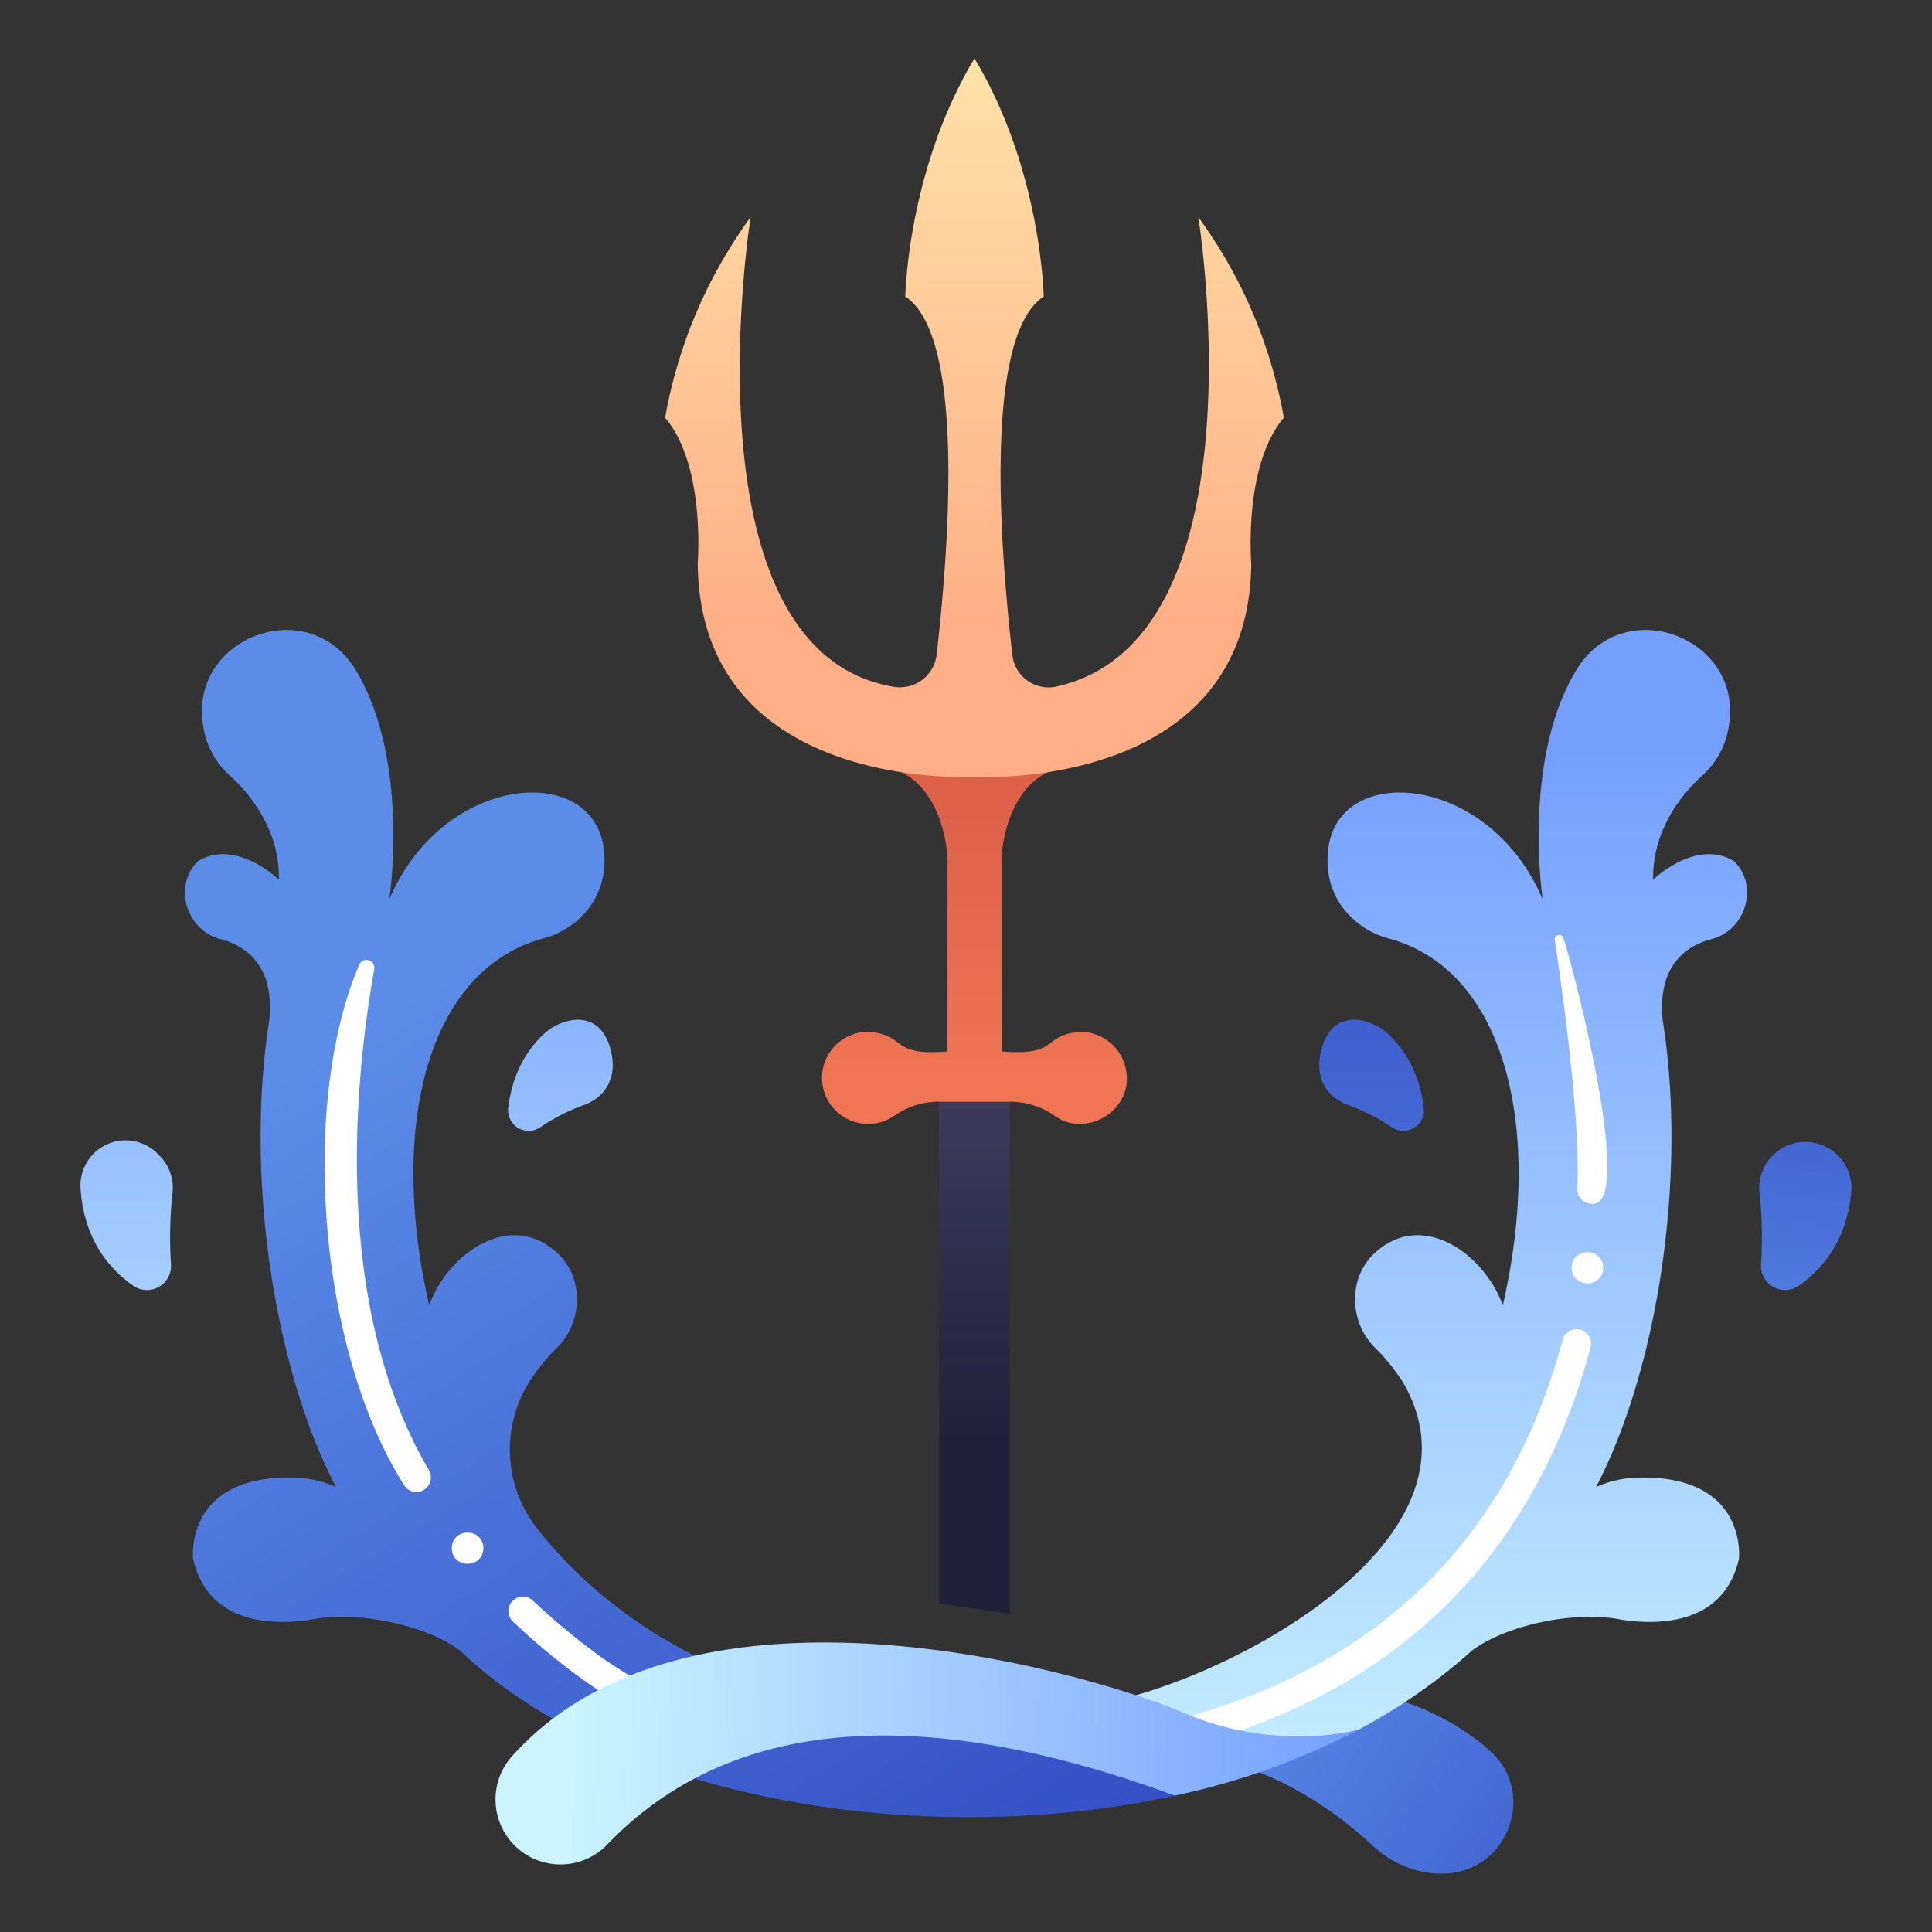 <svg id="icons" height="512" viewBox="0 0 500 500" width="512" xmlns="http://www.w3.org/2000/svg" xmlns:xlink="http://www.w3.org/1999/xlink"><rect x="0" y="0" width="500" height="500" fill="#333333" stroke="none"/><linearGradient id="linear-gradient" gradientUnits="userSpaceOnUse" x1="444.198" x2="313.051" y1="515.497" y2="428.593"><stop offset="0" stop-color="#334ec4"/><stop offset="1" stop-color="#5b8ce8"/></linearGradient><linearGradient id="linear-gradient-2" gradientUnits="userSpaceOnUse" x1="252.196" x2="252.196" y1="279.288" y2="373.982"><stop offset="0" stop-color="#3d3d5e"/><stop offset="1" stop-color="#20203a"/></linearGradient><linearGradient id="linear-gradient-3" gradientUnits="userSpaceOnUse" x1="252.205" x2="252.205" y1="279.587" y2="210.12"><stop offset="0" stop-color="#ef7554"/><stop offset="1" stop-color="#dd6049"/></linearGradient><linearGradient id="linear-gradient-4" gradientUnits="userSpaceOnUse" x1="252.196" x2="252.196" y1="20.874" y2="164.378"><stop offset="0" stop-color="#ffe0a6"/><stop offset="1" stop-color="#ffae85"/></linearGradient><linearGradient id="linear-gradient-5" gradientUnits="userSpaceOnUse" x1="145.034" x2="145.034" y1="206.048" y2="432.742"><stop offset="0" stop-color="#759fff"/><stop offset="1" stop-color="#cbf4ff"/></linearGradient><linearGradient id="linear-gradient-6" x1="32.779" x2="32.779" xlink:href="#linear-gradient-5" y1="206.381" y2="432.316"/><linearGradient id="linear-gradient-7" x1="368.531" x2="368.531" xlink:href="#linear-gradient-5" y1="193.502" y2="480.844"/><linearGradient id="linear-gradient-8" x1="233.198" x2="82.481" xlink:href="#linear-gradient" y1="517.62" y2="272.07"/><linearGradient id="linear-gradient-9" x1="354.966" x2="354.966" xlink:href="#linear-gradient" y1="196.66" y2="429.143"/><linearGradient id="linear-gradient-10" x1="474.522" x2="459.747" xlink:href="#linear-gradient" y1="244.67" y2="371.561"/><linearGradient id="linear-gradient-11" x1="353.021" x2="147.445" xlink:href="#linear-gradient-5" y1="457.561" y2="453.092"/><path d="m317.933 456.079s18.4 3.818 37.632 21.846a25.936 25.936 0 0 0 17.744 6.958c16.8 0 24.8-20.911 12.109-31.927a63.7 63.7 0 0 0 -29.577-14.491z" fill="url(#linear-gradient)"/><path d="m261.332 417.619-18.271-2.642v-138.372h18.271z" fill="url(#linear-gradient-2)"/><path d="m279.776 267.029c-10.432.727-5.257 6.365-20.565 5.077v-50.289s.64-18.794 14.545-23l-21.56-7.915-21.56 7.915c13.905 4.2 14.545 23 14.545 23v50.289c-15.307 1.288-10.127-4.347-20.564-5.078a11.918 11.918 0 0 0 .081 23.836 11.815 11.815 0 0 0 6.69-2.064 19.987 19.987 0 0 1 11.24-3.67h19.136a19.987 19.987 0 0 1 11.236 3.67c7.636 5.53 19.266-.747 18.6-10.333a12.027 12.027 0 0 0 -11.824-11.438z" fill="url(#linear-gradient-3)"/><path d="m332.254 108.111a124.916 124.916 0 0 0 -22.122-51.911s17.643 109.747-36.989 121.537a9.443 9.443 0 0 1 -11.159-8.33c-2.674-23.639-8.023-82.046 8.12-92.666 0 0-.527-32.655-17.908-61.623-17.381 28.967-17.907 61.622-17.907 61.622 16.142 10.62 10.793 69.027 8.119 92.666a9.577 9.577 0 0 1 -11.159 8.33c-54.949-9.289-36.989-121.536-36.989-121.536a124.906 124.906 0 0 0 -22.121 51.912c10.533 12.41 8.427 37.626 8.427 37.626.526 59.516 71.63 55.3 71.63 55.3s71.1 4.213 71.631-55.3c0-.001-2.107-25.217 8.427-37.627z" fill="url(#linear-gradient-4)"/><path d="m141.908 266.621c-3.049 2.427-8.945 8.5-10.372 19.985a5.339 5.339 0 0 0 8.291 5.13 50.653 50.653 0 0 1 11.334-5.784 11.627 11.627 0 0 0 4.885-3.257c2.021-2.37 3.71-6.4 1.458-12.726-3.197-8.461-11.337-6.515-15.596-3.348z" fill="url(#linear-gradient-5)"/><path d="m20.869 307.868c.489 7.251 3.21 17.533 13.52 24.817a6.23 6.23 0 0 0 9.861-5.431 107.276 107.276 0 0 1 .394-18.518 11.758 11.758 0 0 0 -3.39-9.667 11.682 11.682 0 0 0 -20.385 8.799z" fill="url(#linear-gradient-6)"/><path d="m351.685 447.593a147.569 147.569 0 0 0 29.327-20.484v.011c8.66-6.512 26.647-10.411 38.564-7.951 9.712 1.477 26.492 1.378 30.452-15.7 0 0 2.475-21.782-26.164-21.075a28.589 28.589 0 0 0 -10.825 2.452c15.891-30.294 23.75-80.4 17.234-121.023h.009c-1.328-14.192 6.362-19.089 12.544-20.751 9-2.21 12.45-13.838 5.96-20.177-9.845-6.033-20.959 4.763-20.959 4.763-.214-13.073 7.672-22.386 12.822-27.059a21.233 21.233 0 0 0 6.64-11.959c4.672-23.306-26.887-35.656-39.28-15.32-14.238 23.353-8.762 59.419-8.762 59.419-13.536-31.777-50.69-35.347-55.2-14.81-1.418 7.342.507 12.795 3.227 16.654a21.945 21.945 0 0 0 12.267 8.322c29.5 8.086 40.128 47.959 29.393 94.916-4.912-13.611-21.769-25.568-34.167-12.521-5.93 6.6-5.23 17.252 1.078 23.489a49.992 49.992 0 0 1 7.352 9.136c23.389 40.525-45.1 76.936-78.262 82.95 26.574 10.865 39.532 15.451 66.75 6.718z" fill="url(#linear-gradient-7)"/><path d="m313.886 462.33-49.814-18.351c-47.964 4.088-96.45-12.339-124.78-48.058a33.017 33.017 0 0 1 -2.482-38 49.992 49.992 0 0 1 7.352-9.136c6.308-6.237 7.008-16.891 1.078-23.489-12.382-13.037-29.261-1.1-34.167 12.521-10.735-46.957-.1-86.83 29.393-94.916a21.945 21.945 0 0 0 12.267-8.322c2.72-3.859 4.645-9.312 3.226-16.654-4.51-20.531-41.659-16.977-55.2 14.81 0 0 5.476-36.066-8.762-59.419-12.394-20.334-43.952-7.987-39.28 15.32a21.233 21.233 0 0 0 6.64 11.959c5.15 4.673 13.036 13.986 12.822 27.059 0 0-11.115-10.8-20.959-4.763-6.488 6.344-3.047 17.964 5.96 20.177 6.182 1.662 13.872 6.559 12.544 20.751h.009c-6.513 40.645 1.339 90.7 17.235 121.023a28.6 28.6 0 0 0 -10.826-2.452c-28.642-.703-26.167 21.08-26.167 21.08 3.96 17.077 20.74 17.176 30.452 15.7 11.932-2.464 29.918 1.45 38.564 7.952v-.011c44.659 42.582 131.954 52.229 194.895 35.219z" fill="url(#linear-gradient-8)"/><path d="m358.092 266.621c3.049 2.427 8.945 8.5 10.372 19.985a5.339 5.339 0 0 1 -8.291 5.13 50.653 50.653 0 0 0 -11.334-5.784 11.627 11.627 0 0 1 -4.885-3.257c-2.021-2.37-3.71-6.4-1.458-12.726 3.197-8.461 11.337-6.515 15.596-3.348z" fill="url(#linear-gradient-9)"/><path d="m479.131 307.868c-.489 7.251-3.21 17.533-13.52 24.817a6.23 6.23 0 0 1 -9.861-5.431 107.276 107.276 0 0 0 -.394-18.518 11.925 11.925 0 1 1 23.775-.868z" fill="url(#linear-gradient-10)"/><g fill="#fff"><path d="m175.017 448.629c-1.1.461-11.687-6.266-12.82-6.715a126.435 126.435 0 0 1 -13.389-8.731 183.912 183.912 0 0 1 -16.062-13.513 3.749 3.749 0 0 1 5.154-5.447 176.5 176.5 0 0 0 15.406 12.958c6.353 4.947 16.368 10.338 23.565 14.435a3.767 3.767 0 0 1 -1.854 7.013z"/><path d="m107.8 386.146a3.751 3.751 0 0 1 -3.249-1.871c-22.171-35-26.972-98.4-11.629-134.51a2.046 2.046 0 0 1 3.934 1.07c-5.157 29-10.919 86.929 14.08 129.5a3.8 3.8 0 0 1 -3.136 5.811z"/><path d="m302.811 453.138c-4.285.034-5.171-6.358-.9-7.391 53.931-13.394 88.41-46.689 102.483-98.962a3.75 3.75 0 0 1 7.243 1.95c-14.86 55.246-51.711 90.893-108.826 104.403z"/><path d="m411.808 311.505a3.737 3.737 0 0 1 -3.593-3.926c.775-16.6-3.177-46.5-5.846-64.3a1.136 1.136 0 0 1 2.213-.493c1.388 3.303 19.331 70.223 7.226 68.719z"/><path d="m414.916 328.1c-.091 5.38-8.094 5.379-8.184 0 .091-5.375 8.093-5.374 8.184 0z"/><path d="m125.1 400.668c-.091 5.38-8.094 5.379-8.185 0 .096-5.379 8.098-5.378 8.185 0z"/></g><path d="m351.674 447.573c-1.424.4-21.683 5.851-45.551-4.378-22.473-9.632-126.545-40.911-173.523 11.218a16.809 16.809 0 0 0 24.363 23.152c36.836-38.543 93.115-32.7 147.055-12.867a182.945 182.945 0 0 0 47.656-17.125z" fill="url(#linear-gradient-11)"/></svg>